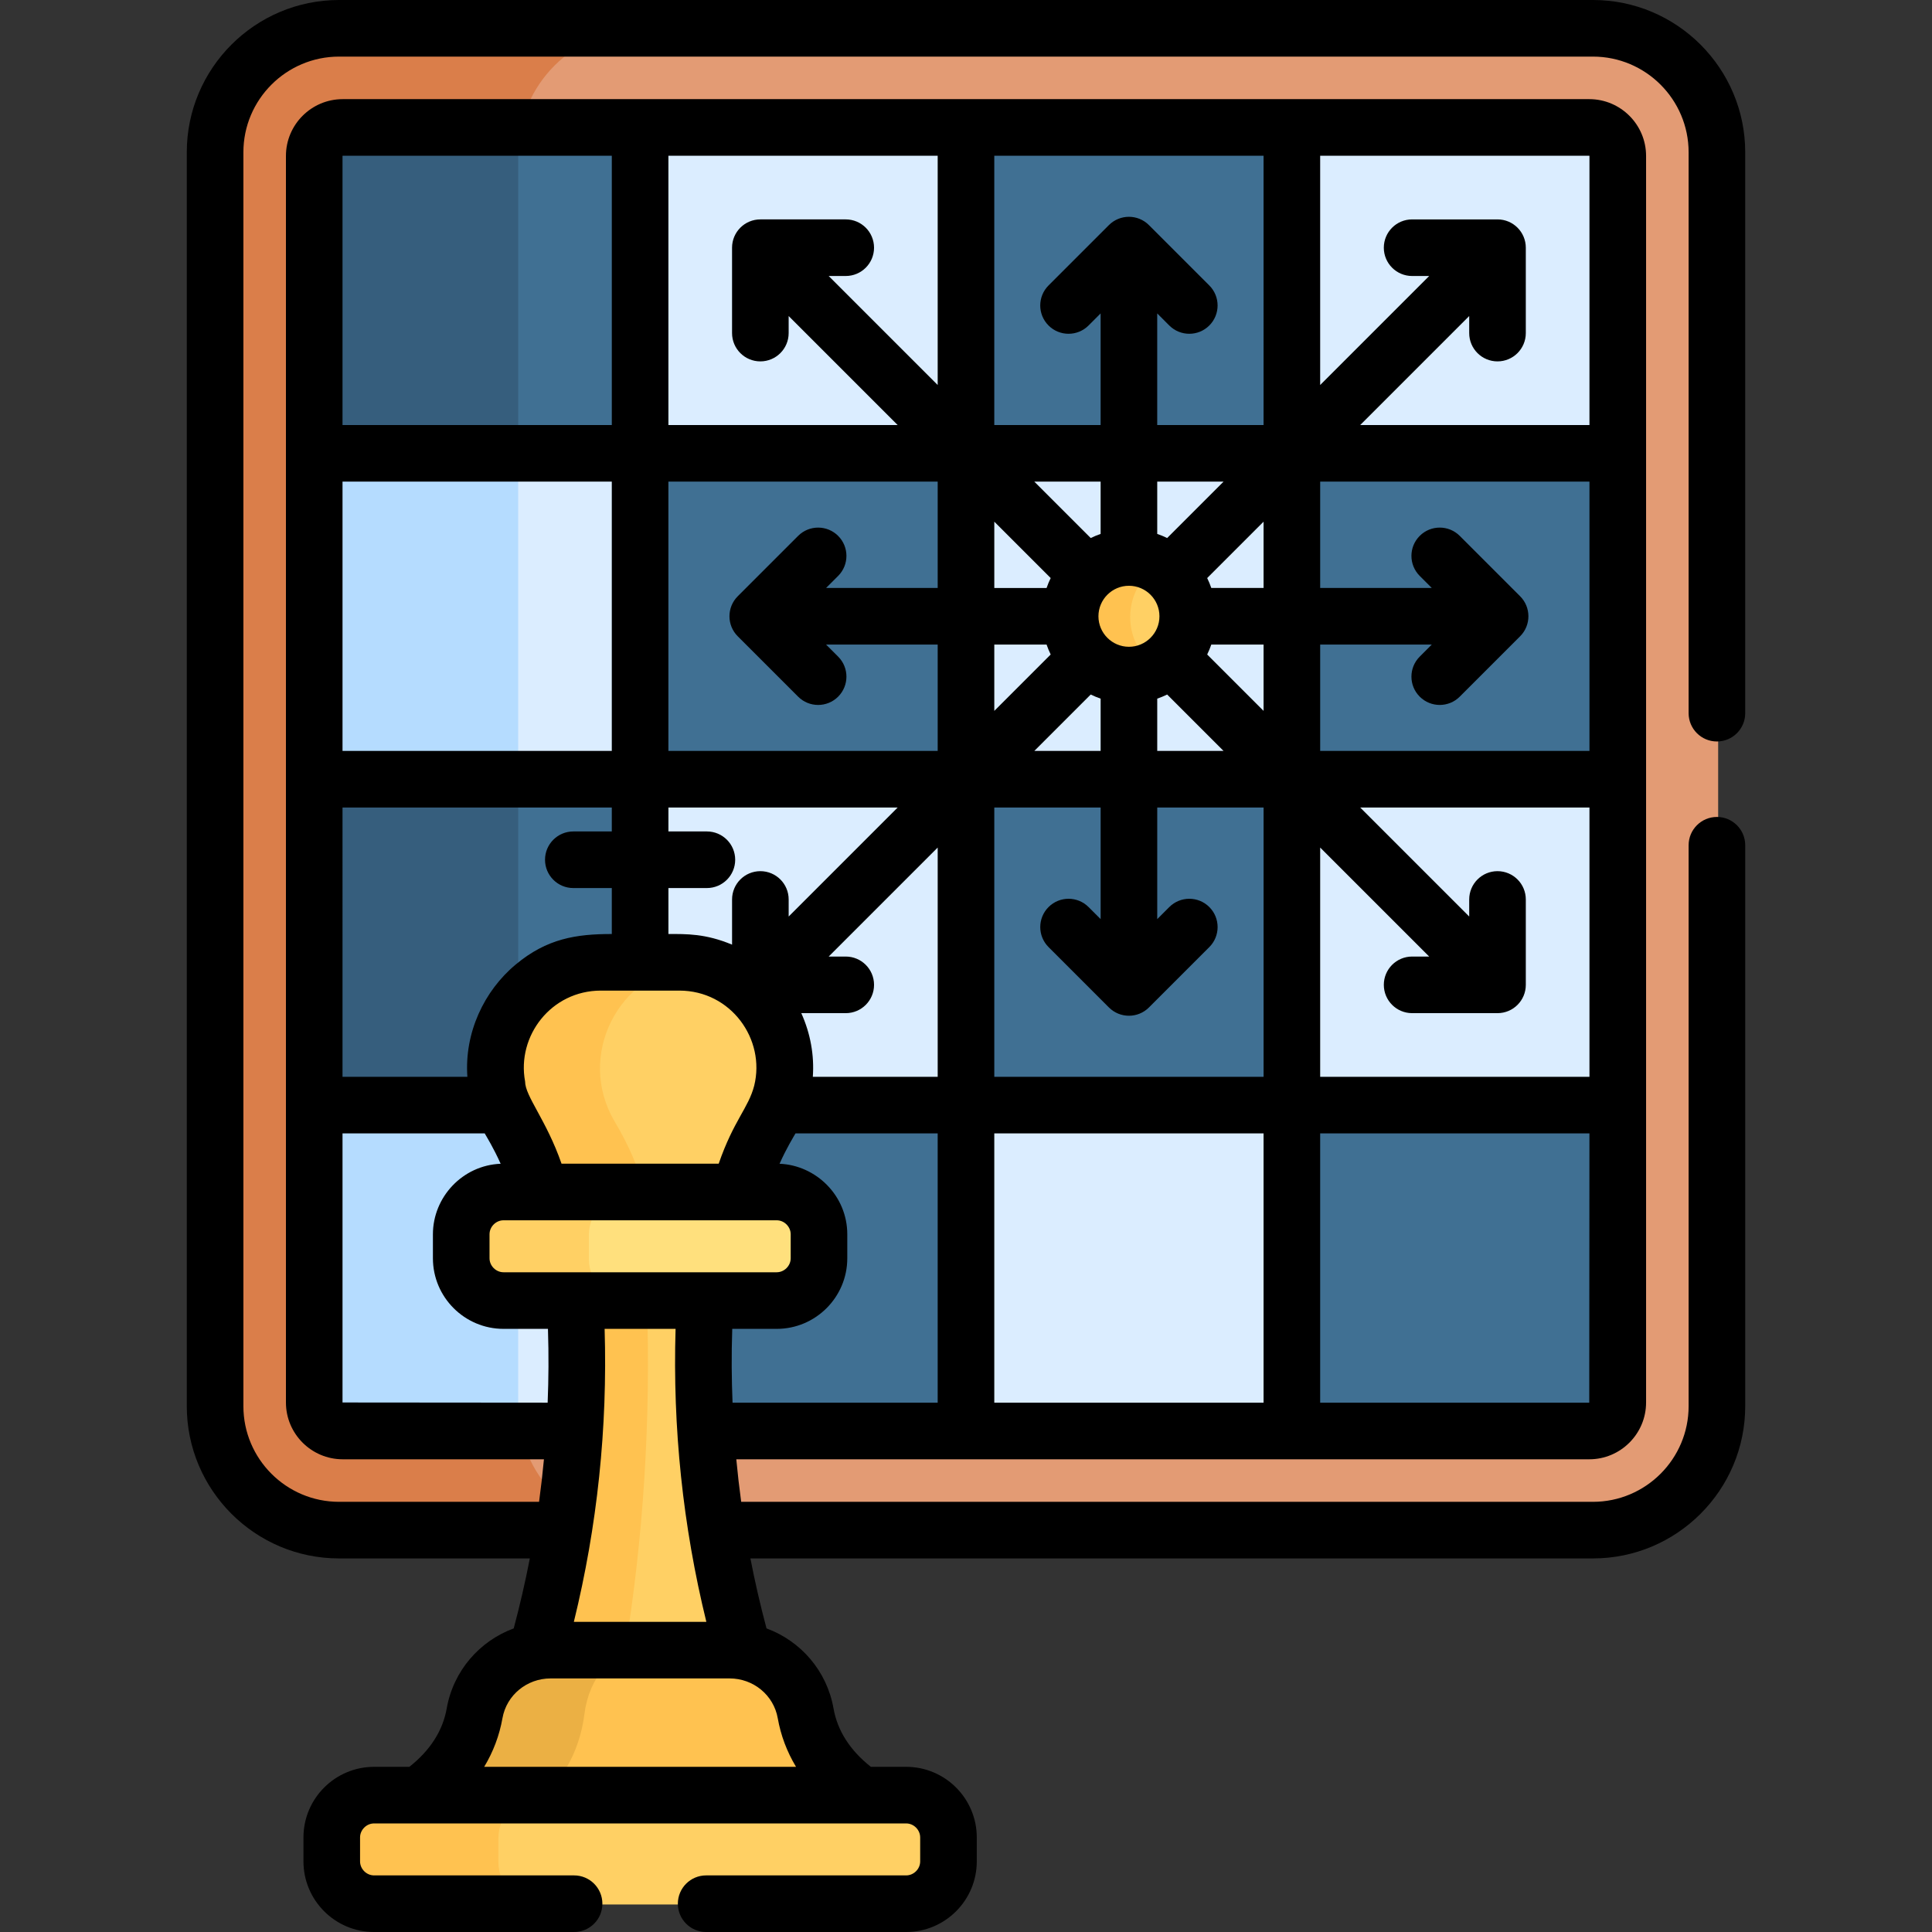 <svg id="Capa_1" enable-background="new 0 0 512 512" height="512" viewBox="0 0 512 512" width="512" xmlns="http://www.w3.org/2000/svg"><rect x="0" y="0" width="512" height="512" fill="#333333" stroke="none"/><g><g><g><path d="m422.473 7.701h-332.289c-18.071 0-32.855 14.785-32.855 32.855v332.289c0 18.071 14.785 32.855 32.855 32.855h332.289c18.07 0 32.855-14.785 32.855-32.855v-332.289c0-18.07-14.785-32.855-32.855-32.855z" fill="#e39b74"/><path d="m137.328 372.846v-332.29c0-18.07 14.785-32.855 32.855-32.855h-80c-18.071 0-32.855 14.785-32.855 32.855v332.289c0 18.071 14.785 32.855 32.855 32.855h80c-18.07.001-32.855-14.784-32.855-32.854z" fill="#da7e4a"/><path d="m429.054 120.338v-76.066c0-5.687-4.61-10.297-10.297-10.297h-76.066l-11.338 5.392h-66.667l-8.358-5.392h-86.363l-86.363 86.363v86.363l10.418 10.667v64.667l-10.417 11.03v76.066c0 5.687 4.61 10.296 10.296 10.296h76.066l11.388-9.392h63.333l11.642 9.393h86.363l86.363-86.363v-86.363l-11.034-12.667v-65.895z" fill="#dbedff"/><path d="m137.995 379.427c-.437-2.128-.667-4.329-.667-6.581v-306.233l-53.726 53.726v86.363l10.418 10.667v64.667l-10.417 11.03v76.066c0 5.687 4.61 10.296 10.296 10.296h44.096z" fill="#b5dcff"/><path d="m83.602 206.701h86.363v86.363h-86.363z" fill="#407093"/><path d="m83.602 206.701h53.726v86.363h-53.726z" fill="#365e7d"/><g fill="#407093"><path d="m256.328 206.701h86.363v86.363h-86.363z"/><path d="m169.965 120.338h86.363v86.363h-86.363z"/><path d="m342.691 120.338h86.363v86.363h-86.363z"/><path d="m256.328 33.976h86.363v86.363h-86.363z"/><path d="m342.691 379.427h78.811c4.171 0 7.552-3.381 7.552-7.552v-78.811h-86.363z"/><path d="m83.603 41.528v78.811h86.363v-86.364h-78.811c-4.171 0-7.552 3.382-7.552 7.553z"/></g><path d="m137.328 40.556c0-2.252.23-4.453.667-6.581h-46.84c-4.171 0-7.552 3.381-7.552 7.552v78.811h53.726v-79.782z" fill="#365e7d"/><path d="m169.965 293.064h86.363v86.363h-86.363z" fill="#407093"/></g><path d="m299.51 146.937c-9.144 0-16.583 7.439-16.583 16.583 0 9.145 7.439 16.584 16.583 16.584s16.583-7.439 16.583-16.584c0-9.144-7.439-16.583-16.583-16.583z" fill="#ffd064"/><path d="m299.51 163.521c0-6.122 3.344-11.466 8.292-14.339-2.443-1.418-5.27-2.244-8.292-2.244-9.144 0-16.583 7.439-16.583 16.583s7.439 16.583 16.583 16.583c3.022 0 5.849-.826 8.292-2.244-4.948-2.873-8.292-8.218-8.292-14.339z" fill="#ffc250"/><g><path d="m180.612 255.23c-18.195 4.104-28.295 25.247-18.14 42.318 3.605 6.059 6.511 12.519 8.172 19.214l1.624 1.731h19.795l4.311-2.402c1.624-6.545 4.465-12.86 7.989-18.783 11.001-18.49-2.3-41.893-23.751-42.078z" fill="#ffd064"/><path d="m162.947 297.309c-10.47-17.599 1.077-39.639 20.708-41.885-1.077-.123-2.173-.201-3.296-.201-8.224 0-12.577 0-20.788 0-21.601 0-35.048 23.522-24.004 42.087 3.524 5.923 6.365 12.238 7.989 18.783l2.254 2.402h27.38l-2.254-2.402c-1.624-6.546-4.465-12.861-7.989-18.784z" fill="#ffc250"/><path d="m187.206 344.865-2.215-2.863h-29.25l-3.016 2.863c1.819 31.435-1.629 62.921-10.139 92.964v1.882h52.614l2.146-1.882c-8.512-30.043-11.959-61.53-10.14-92.964z" fill="#ffd064"/><path d="m171.446 344.865 1.75-2.863h-17.456l-3.016 2.863c1.819 31.435-1.629 62.921-10.139 92.964v1.882h22.976v-1.882c4.94-30.043 6.941-61.53 5.885-92.964z" fill="#ffc250"/><path d="m206.158 316.092h-72.386c-.001 0-.002 0-.002 0h31.502c-6.168 0-11.214 5.046-11.214 11.214v6.345c0 6.167 5.046 11.214 11.214 11.214h-31.502.002 72.386c6.168 0 11.214-5.046 11.214-11.214v-6.345c0-6.168-5.046-11.214-11.214-11.214z" fill="#ffe07d"/><path d="m156.059 333.65v-6.345c0-6.168 5.046-11.214 11.214-11.214h-33.5c-6.168 0-11.214 5.046-11.214 11.214v6.345c0 6.167 5.046 11.214 11.214 11.214h33.5c-6.168 0-11.214-5.046-11.214-11.214z" fill="#ffd064"/><path d="m213.83 454.244c-1.717-9.719-10.265-16.742-20.135-16.742-3.324 0-44.135 0-47.459 0-9.87 0-18.418 7.023-20.135 16.742-1.222 6.918-5.081 14.891-14.801 21.685l1.19 2.698h113.292l2.848-2.698c-9.719-6.794-13.579-14.767-14.8-21.685z" fill="#ffc250"/><path d="m154.875 454.244c1.235-9.719 7.384-16.742 14.484-16.742-10.828 0-21.491 0-23.123 0-9.87 0-18.418 7.023-20.135 16.742-1.222 6.918-5.081 14.891-14.801 21.685l1.19 2.698h32.593l-.856-2.698c6.992-6.794 9.769-14.767 10.648-21.685z" fill="#ebb044"/><path d="m240.47 475.929h-99.176c-6.168 0-11.214 5.046-11.214 11.214v6.345c0 6.167 5.046 11.214 11.214 11.214h99.176c6.168 0 11.214-5.046 11.214-11.214v-6.345c0-6.168-5.046-11.214-11.214-11.214z" fill="#ffd064"/><path d="m132.08 493.488v-6.345c0-6.168 5.046-11.214 11.214-11.214h-43.833c-6.168 0-11.214 5.046-11.214 11.214v6.345c0 6.167 5.046 11.214 11.214 11.214h43.833c-6.168 0-11.214-5.047-11.214-11.214z" fill="#ffc250"/></g></g><g><path d="m455 196.5c4.143 0 7.5-3.357 7.5-7.5v-148.645c0-22.251-18.104-40.355-40.355-40.355h-332.29c-22.251 0-40.355 18.104-40.355 40.355v332.289c0 22.252 18.104 40.356 40.355 40.356h50.555c-1.203 6.22-2.632 12.402-4.27 18.541-9.072 3.349-15.997 11.252-17.754 21.198-1.047 5.928-4.38 11.128-9.902 15.489h-9.353c-10.319 0-18.714 8.395-18.714 18.714v6.345c0 10.319 8.395 18.714 18.714 18.714h53.005c4.143 0 7.5-3.357 7.5-7.5s-3.357-7.5-7.5-7.5h-53.004c-2.013 0-3.714-1.701-3.714-3.714v-6.345c0-2.013 1.701-3.714 3.714-3.714h141.01c2.013 0 3.714 1.701 3.714 3.714v6.345c0 2.013-1.701 3.714-3.714 3.714h-53.005c-4.143 0-7.5 3.357-7.5 7.5s3.357 7.5 7.5 7.5h53.005c10.319 0 18.714-8.395 18.714-18.714v-6.345c0-10.319-8.395-18.714-18.714-18.714h-9.353c-5.522-4.361-8.855-9.561-9.902-15.489-1.757-9.946-8.682-17.849-17.754-21.198-1.638-6.139-3.067-12.32-4.27-18.541h223.281c22.252 0 40.355-18.104 40.355-40.355v-148.645c0-4.143-3.357-7.5-7.5-7.5s-7.5 3.357-7.5 7.5v148.645c0 13.981-11.374 25.355-25.355 25.355h-225.725c-.509-3.749-.94-7.508-1.294-11.274h226.048c8.3 0 15.053-6.752 15.053-15.052 0-3.411 0-327.034 0-330.348 0-8.3-6.753-15.052-15.053-15.052-3.411 0-327.033 0-330.347 0-8.3 0-15.052 6.752-15.052 15.052v330.347c0 8.3 6.752 15.053 15.052 15.053h53.323c-.354 3.766-.785 7.526-1.294 11.274h-53c-13.981 0-25.355-11.374-25.355-25.355v-332.29c0-13.981 11.374-25.355 25.355-25.355h332.289c13.981 0 25.355 11.374 25.355 25.355v148.645c.001 4.143 3.358 7.5 7.501 7.5zm-325.271 130.604c0-2.013 1.701-3.714 3.715-3.714h72.386c2.013 0 3.714 1.701 3.714 3.714v6.345c0 2.013-1.701 3.714-3.714 3.714-8.295 0-64.328 0-72.386 0-2.014 0-3.715-1.701-3.715-3.714zm19.083-18.713c-4-11.539-9.657-17.875-9.657-21.797-2.245-12.031 6.89-24.074 20.088-24.074h20.787c13.696 0 22.887 12.912 19.842 25.2-1.537 5.93-5.43 9.169-9.411 20.67h-41.649zm28.325-73.049h10.196c4.143 0 7.5-3.357 7.5-7.5s-3.357-7.5-7.5-7.5h-10.196v-6.342h60.756l-28.888 28.888v-4.521c0-4.143-3.357-7.5-7.5-7.5s-7.5 3.357-7.5 7.5v11.974c-7.061-2.956-12.136-2.821-16.868-2.821zm101.308-82.153c-.417.848-.778 1.727-1.089 2.63h-13.856v-17.574zm20.737 2.046c4.457 0 8.083 3.626 8.083 8.083 0 4.458-3.626 8.084-8.083 8.084-4.458 0-8.084-3.626-8.084-8.084 0-4.457 3.626-8.083 8.084-8.083zm-10.13 28.82c.848.416 1.727.778 2.629 1.089v13.856h-17.573zm17.629 1.09c.903-.311 1.782-.673 2.63-1.09l14.945 14.945h-17.575zm13.237-11.697c.416-.848.778-1.727 1.089-2.629h13.855v17.573zm1.089-17.63c-.311-.902-.673-1.781-1.089-2.629l14.944-14.944v17.573zm-43.652 15c.311.903.673 1.781 1.089 2.63l-14.944 14.945v-17.574h13.855zm-64.996 97.692s-.004-.01-.006-.014h11.78c4.143 0 7.5-3.357 7.5-7.5s-3.357-7.5-7.5-7.5h-4.521l28.888-28.888v60.755h-33.091c.405-5.697-.619-11.459-3.05-16.853zm51.141-54.51h28.181v29.576l-3.196-3.197c-2.93-2.928-7.678-2.928-10.607 0-2.929 2.93-2.929 7.678 0 10.607l16 16c2.931 2.929 7.678 2.928 10.607 0l16-16c2.929-2.93 2.929-7.678 0-10.607-2.93-2.928-7.678-2.928-10.607 0l-3.196 3.197v-29.576h28.182v71.362h-71.364zm86.362 10.606 28.889 28.889h-4.521c-4.143 0-7.5 3.357-7.5 7.5s3.357 7.5 7.5 7.5h22.627c4.143 0 7.5-3.357 7.5-7.5v-22.628c0-4.143-3.357-7.5-7.5-7.5s-7.5 3.357-7.5 7.5v4.52l-28.886-28.887h60.755v71.362h-71.363v-60.756zm71.364-25.606h-71.363v-28.182h29.577l-3.197 3.196c-2.929 2.93-2.929 7.678 0 10.607 2.931 2.929 7.678 2.928 10.607 0l16-16c2.929-2.93 2.929-7.678 0-10.607l-16-16c-2.93-2.928-7.678-2.928-10.607 0-2.929 2.93-2.929 7.678 0 10.607l3.197 3.196h-29.577v-28.182h71.363zm-111.915-56.418c-.849-.416-1.727-.778-2.63-1.089v-13.856h17.575zm-17.63-1.089c-.902.311-1.78.673-2.628 1.089l-14.945-14.945h17.573zm-43.181 14.325h-29.577l3.197-3.196c2.929-2.93 2.929-7.678 0-10.607-2.93-2.928-7.678-2.928-10.607 0l-16 16c-2.929 2.93-2.929 7.678 0 10.607l16 16c2.931 2.929 7.678 2.928 10.607 0 2.929-2.93 2.929-7.678 0-10.607l-3.197-3.196h29.577v28.181h-71.363v-71.363h71.363zm-86.363 43.182h-71.363v-71.363h71.362v71.363zm-71.363 15h71.362v6.342h-10.196c-4.143 0-7.5 3.357-7.5 7.5s3.357 7.5 7.5 7.5h10.196v12.179c-9.397 0-17.199 1.185-25.461 8.084-8.378 6.971-13.642 18.078-12.811 29.758h-33.09zm69.461 138.163h18.803c-.791 26.146 1.916 52.224 8.154 77.638h-35.111c6.213-25.31 8.947-51.355 8.154-77.638zm50.723 116.065h-82.642c2.402-3.992 4.035-8.313 4.842-12.88 1.089-6.166 6.505-10.547 12.749-10.547h47.459c6.266 0 11.664 4.401 12.749 10.547.807 4.566 2.44 8.887 4.843 12.88zm-16.902-116.065h11.774c10.319 0 18.714-8.395 18.714-18.714v-6.345c0-10.216-8.245-18.305-17.951-18.698 1.907-4.25 3.612-6.96 4.225-8.044h37.682v71.363h-54.363c-.249-6.297-.315-12.385-.081-19.562zm69.444-51.801h71.362v71.363h-71.362zm157.673 71.364h-71.311v-71.363h71.358zm.053-330.4v71.311h-60.755l28.887-28.887v4.52c0 4.143 3.357 7.5 7.5 7.5s7.5-3.357 7.5-7.5v-22.628c0-4.143-3.357-7.5-7.5-7.5h-22.628c-4.143 0-7.5 3.357-7.5 7.5s3.357 7.5 7.5 7.5h4.521l-28.889 28.889v-60.757h71.311zm-86.364 71.311h-28.182v-29.577l3.196 3.197c2.931 2.929 7.678 2.928 10.607 0 2.929-2.93 2.929-7.678 0-10.607l-16-16c-2.93-2.928-7.678-2.928-10.607 0l-16 16c-2.929 2.93-2.929 7.678 0 10.607 2.93 2.928 7.678 2.928 10.607 0l3.196-3.197v29.576h-28.179v-71.362h71.362zm-86.362-10.608-28.888-28.888h4.521c4.143 0 7.5-3.357 7.5-7.5s-3.357-7.5-7.5-7.5h-22.628c-4.143 0-7.5 3.357-7.5 7.5v22.629c0 4.143 3.357 7.5 7.5 7.5s7.5-3.357 7.5-7.5v-4.521l28.888 28.888h-60.756v-71.363h71.363zm-157.726-60.703.052-.052h71.311v71.362h-71.363zm0 330.347v-71.311h37.683c.565 1 2.319 3.8 4.224 8.044-10.122.411-17.951 8.86-17.951 18.698v6.345c0 10.319 8.396 18.714 18.715 18.714h11.773c.223 7.08.171 13.126-.081 19.557z"/></g></g></svg>